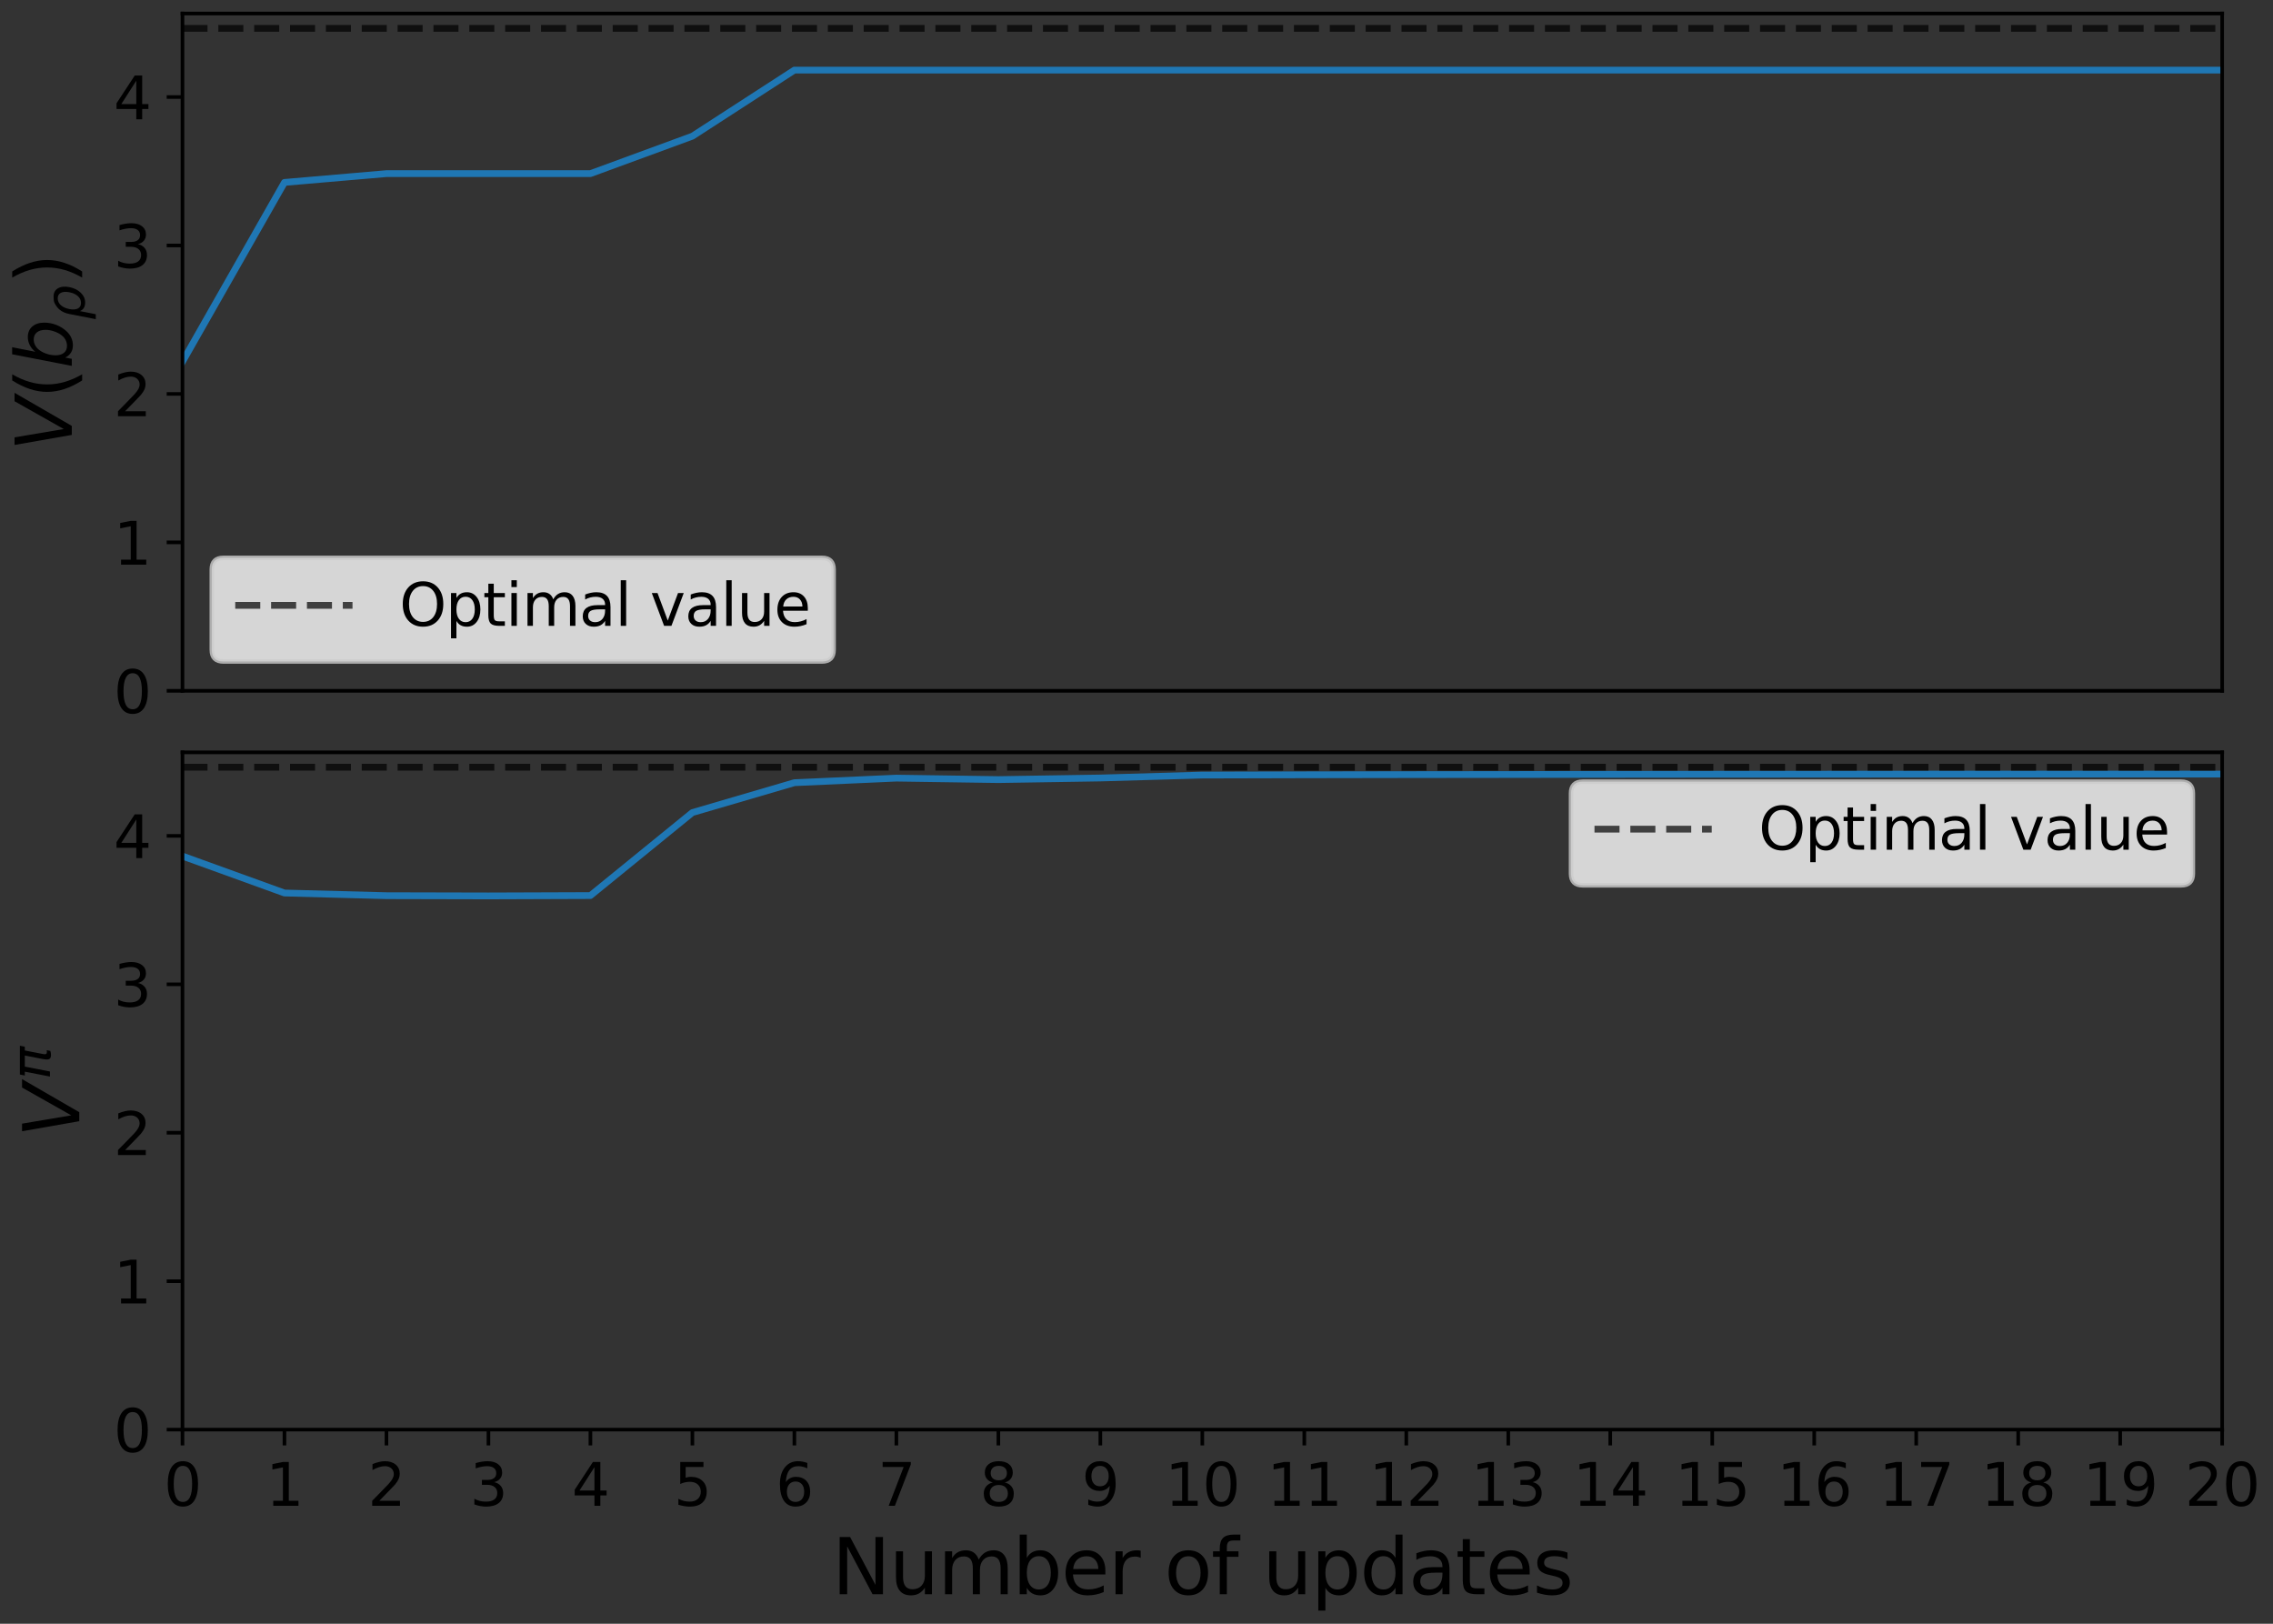 <?xml version="1.0" encoding="utf-8" standalone="no"?>
<!DOCTYPE svg PUBLIC "-//W3C//DTD SVG 1.1//EN"
  "http://www.w3.org/Graphics/SVG/1.1/DTD/svg11.dtd">
<svg xmlns:xlink="http://www.w3.org/1999/xlink" width="504pt" height="360pt" viewBox="0 0 504 360" xmlns="http://www.w3.org/2000/svg" version="1.1">
 <rect x="0" y="0" width="504" height="360" fill="#333333" stroke="none"/>
 <defs>
  <style type="text/css">*{stroke-linejoin: round; stroke-linecap: butt}</style>
 </defs>
 <g id="figure_1">
  <g id="patch_1">
   <path d="M 0 360 
L 504 360 
L 504 0 
L 0 0 
L 0 360 
z
" style="fill: none"/>
  </g>
  <g id="axes_1">
   <g id="patch_2">
    <path d="M 40.461 153.161 
L 492.729 153.161 
L 492.729 3 
L 40.461 3 
L 40.461 153.161 
z
" style="fill: none"/>
   </g>
   <g id="matplotlib.axis_1"/>
   <g id="matplotlib.axis_2">
    <g id="ytick_1">
     <g id="line2d_1">
      <defs>
       <path id="mc35d408353" d="M 0 0 
L -3.5 0 
" style="stroke: #000000; stroke-width: 0.8"/>
      </defs>
      <g>
       <use xlink:href="#mc35d408353" x="40.461" y="153.161" style="stroke: #000000; stroke-width: 0.8"/>
      </g>
     </g>
     <g id="text_1">
      <!-- 0 -->
      <g transform="translate(25.19 158.1)scale(0.13 -0.13)">
       <defs>
        <path id="DejaVuSans-30" d="M 2034 4250 
Q 1547 4250 1301 3770 
Q 1056 3291 1056 2328 
Q 1056 1369 1301 889 
Q 1547 409 2034 409 
Q 2525 409 2770 889 
Q 3016 1369 3016 2328 
Q 3016 3291 2770 3770 
Q 2525 4250 2034 4250 
z
M 2034 4750 
Q 2819 4750 3233 4129 
Q 3647 3509 3647 2328 
Q 3647 1150 3233 529 
Q 2819 -91 2034 -91 
Q 1250 -91 836 529 
Q 422 1150 422 2328 
Q 422 3509 836 4129 
Q 1250 4750 2034 4750 
z
" transform="scale(0.016)"/>
       </defs>
       <use xlink:href="#DejaVuSans-30"/>
      </g>
     </g>
    </g>
    <g id="ytick_2">
     <g id="line2d_2">
      <g>
       <use xlink:href="#mc35d408353" x="40.461" y="120.249" style="stroke: #000000; stroke-width: 0.8"/>
      </g>
     </g>
     <g id="text_2">
      <!-- 1 -->
      <g transform="translate(25.19 125.188)scale(0.13 -0.13)">
       <defs>
        <path id="DejaVuSans-31" d="M 794 531 
L 1825 531 
L 1825 4091 
L 703 3866 
L 703 4441 
L 1819 4666 
L 2450 4666 
L 2450 531 
L 3481 531 
L 3481 0 
L 794 0 
L 794 531 
z
" transform="scale(0.016)"/>
       </defs>
       <use xlink:href="#DejaVuSans-31"/>
      </g>
     </g>
    </g>
    <g id="ytick_3">
     <g id="line2d_3">
      <g>
       <use xlink:href="#mc35d408353" x="40.461" y="87.337" style="stroke: #000000; stroke-width: 0.8"/>
      </g>
     </g>
     <g id="text_3">
      <!-- 2 -->
      <g transform="translate(25.19 92.276)scale(0.13 -0.13)">
       <defs>
        <path id="DejaVuSans-32" d="M 1228 531 
L 3431 531 
L 3431 0 
L 469 0 
L 469 531 
Q 828 903 1448 1529 
Q 2069 2156 2228 2338 
Q 2531 2678 2651 2914 
Q 2772 3150 2772 3378 
Q 2772 3750 2511 3984 
Q 2250 4219 1831 4219 
Q 1534 4219 1204 4116 
Q 875 4013 500 3803 
L 500 4441 
Q 881 4594 1212 4672 
Q 1544 4750 1819 4750 
Q 2544 4750 2975 4387 
Q 3406 4025 3406 3419 
Q 3406 3131 3298 2873 
Q 3191 2616 2906 2266 
Q 2828 2175 2409 1742 
Q 1991 1309 1228 531 
z
" transform="scale(0.016)"/>
       </defs>
       <use xlink:href="#DejaVuSans-32"/>
      </g>
     </g>
    </g>
    <g id="ytick_4">
     <g id="line2d_4">
      <g>
       <use xlink:href="#mc35d408353" x="40.461" y="54.425" style="stroke: #000000; stroke-width: 0.8"/>
      </g>
     </g>
     <g id="text_4">
      <!-- 3 -->
      <g transform="translate(25.19 59.364)scale(0.13 -0.13)">
       <defs>
        <path id="DejaVuSans-33" d="M 2597 2516 
Q 3050 2419 3304 2112 
Q 3559 1806 3559 1356 
Q 3559 666 3084 287 
Q 2609 -91 1734 -91 
Q 1441 -91 1130 -33 
Q 819 25 488 141 
L 488 750 
Q 750 597 1062 519 
Q 1375 441 1716 441 
Q 2309 441 2620 675 
Q 2931 909 2931 1356 
Q 2931 1769 2642 2001 
Q 2353 2234 1838 2234 
L 1294 2234 
L 1294 2753 
L 1863 2753 
Q 2328 2753 2575 2939 
Q 2822 3125 2822 3475 
Q 2822 3834 2567 4026 
Q 2313 4219 1838 4219 
Q 1578 4219 1281 4162 
Q 984 4106 628 3988 
L 628 4550 
Q 988 4650 1302 4700 
Q 1616 4750 1894 4750 
Q 2613 4750 3031 4423 
Q 3450 4097 3450 3541 
Q 3450 3153 3228 2886 
Q 3006 2619 2597 2516 
z
" transform="scale(0.016)"/>
       </defs>
       <use xlink:href="#DejaVuSans-33"/>
      </g>
     </g>
    </g>
    <g id="ytick_5">
     <g id="line2d_5">
      <g>
       <use xlink:href="#mc35d408353" x="40.461" y="21.512" style="stroke: #000000; stroke-width: 0.8"/>
      </g>
     </g>
     <g id="text_5">
      <!-- 4 -->
      <g transform="translate(25.19 26.451)scale(0.13 -0.13)">
       <defs>
        <path id="DejaVuSans-34" d="M 2419 4116 
L 825 1625 
L 2419 1625 
L 2419 4116 
z
M 2253 4666 
L 3047 4666 
L 3047 1625 
L 3713 1625 
L 3713 1100 
L 3047 1100 
L 3047 0 
L 2419 0 
L 2419 1100 
L 313 1100 
L 313 1709 
L 2253 4666 
z
" transform="scale(0.016)"/>
       </defs>
       <use xlink:href="#DejaVuSans-34"/>
      </g>
     </g>
    </g>
    <g id="text_6">
     <!-- $V(b_{\rho})$ -->
     <g transform="translate(15.92 100.011)rotate(-90)scale(0.17 -0.17)">
      <defs>
       <path id="DejaVuSans-Oblique-56" d="M 1319 0 
L 500 4666 
L 1119 4666 
L 1797 653 
L 4063 4666 
L 4750 4666 
L 2053 0 
L 1319 0 
z
" transform="scale(0.016)"/>
       <path id="DejaVuSans-28" d="M 1984 4856 
Q 1566 4138 1362 3434 
Q 1159 2731 1159 2009 
Q 1159 1288 1364 580 
Q 1569 -128 1984 -844 
L 1484 -844 
Q 1016 -109 783 600 
Q 550 1309 550 2009 
Q 550 2706 781 3412 
Q 1013 4119 1484 4856 
L 1984 4856 
z
" transform="scale(0.016)"/>
       <path id="DejaVuSans-Oblique-62" d="M 3169 2138 
Q 3169 2591 2961 2847 
Q 2753 3103 2388 3103 
Q 2122 3103 1889 2973 
Q 1656 2844 1484 2597 
Q 1303 2338 1198 1995 
Q 1094 1653 1094 1313 
Q 1094 881 1298 636 
Q 1503 391 1863 391 
Q 2134 391 2365 517 
Q 2597 644 2772 891 
Q 2950 1147 3059 1487 
Q 3169 1828 3169 2138 
z
M 1381 2969 
Q 1594 3256 1914 3420 
Q 2234 3584 2584 3584 
Q 3122 3584 3439 3221 
Q 3756 2859 3756 2241 
Q 3756 1734 3570 1259 
Q 3384 784 3041 416 
Q 2816 172 2522 40 
Q 2228 -91 1906 -91 
Q 1566 -91 1316 65 
Q 1066 222 909 531 
L 806 0 
L 231 0 
L 1178 4863 
L 1753 4863 
L 1381 2969 
z
" transform="scale(0.016)"/>
       <path id="DejaVuSans-Oblique-3c1" d="M 1203 2875 
Q 1453 3194 1981 3475 
Q 2188 3584 2756 3584 
Q 3394 3584 3694 3078 
Q 3994 2572 3834 1747 
Q 3672 922 3175 415 
Q 2678 -91 2041 -91 
Q 1656 -91 1409 63 
Q 1163 213 1044 525 
L 681 -1331 
L 103 -1331 
L 697 1716 
Q 838 2438 1203 2875 
z
M 3238 1747 
Q 3359 2381 3169 2744 
Q 2978 3103 2522 3103 
Q 2066 3103 1734 2744 
Q 1403 2381 1281 1747 
Q 1156 1113 1347 750 
Q 1538 391 1994 391 
Q 2450 391 2781 750 
Q 3113 1113 3238 1747 
z
" transform="scale(0.016)"/>
       <path id="DejaVuSans-29" d="M 513 4856 
L 1013 4856 
Q 1481 4119 1714 3412 
Q 1947 2706 1947 2009 
Q 1947 1309 1714 600 
Q 1481 -109 1013 -844 
L 513 -844 
Q 928 -128 1133 580 
Q 1338 1288 1338 2009 
Q 1338 2731 1133 3434 
Q 928 4138 513 4856 
z
" transform="scale(0.016)"/>
      </defs>
      <use xlink:href="#DejaVuSans-Oblique-56" transform="translate(0 0.016)"/>
      <use xlink:href="#DejaVuSans-28" transform="translate(68.408 0.016)"/>
      <use xlink:href="#DejaVuSans-Oblique-62" transform="translate(107.422 0.016)"/>
      <use xlink:href="#DejaVuSans-Oblique-3c1" transform="translate(170.898 -16.391)scale(0.7)"/>
      <use xlink:href="#DejaVuSans-29" transform="translate(218.066 0.016)"/>
     </g>
    </g>
   </g>
   <g id="line2d_6">
    <path d="M 40.461 80.187 
L 63.075 40.446 
L 85.688 38.494 
L 108.302 38.494 
L 130.915 38.494 
L 153.528 30.191 
L 176.142 15.541 
L 198.755 15.541 
L 221.368 15.541 
L 243.982 15.541 
L 266.595 15.541 
L 289.208 15.541 
L 311.822 15.541 
L 334.435 15.541 
L 357.048 15.541 
L 379.662 15.541 
L 402.275 15.541 
L 424.888 15.541 
L 447.502 15.541 
L 470.115 15.541 
L 492.729 15.541 
" clip-path="url(#pc8021a1c8e)" style="fill: none; stroke: #1f77b4; stroke-width: 1.5; stroke-linecap: square"/>
   </g>
   <g id="line2d_7">
    <path d="M 40.461 6.291 
L 492.729 6.291 
" clip-path="url(#pc8021a1c8e)" style="fill: none; stroke-dasharray: 5.55,2.4; stroke-dashoffset: 0; stroke: #000000; stroke-opacity: 0.7; stroke-width: 1.5"/>
   </g>
   <g id="patch_3">
    <path d="M 40.461 153.161 
L 40.461 3 
" style="fill: none; stroke: #000000; stroke-width: 0.8; stroke-linejoin: miter; stroke-linecap: square"/>
   </g>
   <g id="patch_4">
    <path d="M 492.729 153.161 
L 492.729 3 
" style="fill: none; stroke: #000000; stroke-width: 0.8; stroke-linejoin: miter; stroke-linecap: square"/>
   </g>
   <g id="patch_5">
    <path d="M 40.461 153.161 
L 492.729 153.161 
" style="fill: none; stroke: #000000; stroke-width: 0.8; stroke-linejoin: miter; stroke-linecap: square"/>
   </g>
   <g id="patch_6">
    <path d="M 40.461 3 
L 492.729 3 
" style="fill: none; stroke: #000000; stroke-width: 0.8; stroke-linejoin: miter; stroke-linecap: square"/>
   </g>
   <g id="legend_1">
    <g id="patch_7">
     <path d="M 49.561 146.661 
L 182.239 146.661 
Q 184.839 146.661 184.839 144.061 
L 184.839 126.28 
Q 184.839 123.68 182.239 123.68 
L 49.561 123.68 
Q 46.961 123.68 46.961 126.28 
L 46.961 144.061 
Q 46.961 146.661 49.561 146.661 
z
" style="fill: #ffffff; opacity: 0.8; stroke: #cccccc; stroke-linejoin: miter"/>
    </g>
    <g id="line2d_8">
     <path d="M 52.161 134.208 
L 65.161 134.208 
L 78.161 134.208 
" style="fill: none; stroke-dasharray: 5.55,2.4; stroke-dashoffset: 0; stroke: #000000; stroke-opacity: 0.7; stroke-width: 1.5"/>
    </g>
    <g id="text_7">
     <!-- Optimal value -->
     <g transform="translate(88.561 138.758)scale(0.13 -0.13)">
      <defs>
       <path id="DejaVuSans-4f" d="M 2522 4238 
Q 1834 4238 1429 3725 
Q 1025 3213 1025 2328 
Q 1025 1447 1429 934 
Q 1834 422 2522 422 
Q 3209 422 3611 934 
Q 4013 1447 4013 2328 
Q 4013 3213 3611 3725 
Q 3209 4238 2522 4238 
z
M 2522 4750 
Q 3503 4750 4090 4092 
Q 4678 3434 4678 2328 
Q 4678 1225 4090 567 
Q 3503 -91 2522 -91 
Q 1538 -91 948 565 
Q 359 1222 359 2328 
Q 359 3434 948 4092 
Q 1538 4750 2522 4750 
z
" transform="scale(0.016)"/>
       <path id="DejaVuSans-70" d="M 1159 525 
L 1159 -1331 
L 581 -1331 
L 581 3500 
L 1159 3500 
L 1159 2969 
Q 1341 3281 1617 3432 
Q 1894 3584 2278 3584 
Q 2916 3584 3314 3078 
Q 3713 2572 3713 1747 
Q 3713 922 3314 415 
Q 2916 -91 2278 -91 
Q 1894 -91 1617 61 
Q 1341 213 1159 525 
z
M 3116 1747 
Q 3116 2381 2855 2742 
Q 2594 3103 2138 3103 
Q 1681 3103 1420 2742 
Q 1159 2381 1159 1747 
Q 1159 1113 1420 752 
Q 1681 391 2138 391 
Q 2594 391 2855 752 
Q 3116 1113 3116 1747 
z
" transform="scale(0.016)"/>
       <path id="DejaVuSans-74" d="M 1172 4494 
L 1172 3500 
L 2356 3500 
L 2356 3053 
L 1172 3053 
L 1172 1153 
Q 1172 725 1289 603 
Q 1406 481 1766 481 
L 2356 481 
L 2356 0 
L 1766 0 
Q 1100 0 847 248 
Q 594 497 594 1153 
L 594 3053 
L 172 3053 
L 172 3500 
L 594 3500 
L 594 4494 
L 1172 4494 
z
" transform="scale(0.016)"/>
       <path id="DejaVuSans-69" d="M 603 3500 
L 1178 3500 
L 1178 0 
L 603 0 
L 603 3500 
z
M 603 4863 
L 1178 4863 
L 1178 4134 
L 603 4134 
L 603 4863 
z
" transform="scale(0.016)"/>
       <path id="DejaVuSans-6d" d="M 3328 2828 
Q 3544 3216 3844 3400 
Q 4144 3584 4550 3584 
Q 5097 3584 5394 3201 
Q 5691 2819 5691 2113 
L 5691 0 
L 5113 0 
L 5113 2094 
Q 5113 2597 4934 2840 
Q 4756 3084 4391 3084 
Q 3944 3084 3684 2787 
Q 3425 2491 3425 1978 
L 3425 0 
L 2847 0 
L 2847 2094 
Q 2847 2600 2669 2842 
Q 2491 3084 2119 3084 
Q 1678 3084 1418 2786 
Q 1159 2488 1159 1978 
L 1159 0 
L 581 0 
L 581 3500 
L 1159 3500 
L 1159 2956 
Q 1356 3278 1631 3431 
Q 1906 3584 2284 3584 
Q 2666 3584 2933 3390 
Q 3200 3197 3328 2828 
z
" transform="scale(0.016)"/>
       <path id="DejaVuSans-61" d="M 2194 1759 
Q 1497 1759 1228 1600 
Q 959 1441 959 1056 
Q 959 750 1161 570 
Q 1363 391 1709 391 
Q 2188 391 2477 730 
Q 2766 1069 2766 1631 
L 2766 1759 
L 2194 1759 
z
M 3341 1997 
L 3341 0 
L 2766 0 
L 2766 531 
Q 2569 213 2275 61 
Q 1981 -91 1556 -91 
Q 1019 -91 701 211 
Q 384 513 384 1019 
Q 384 1609 779 1909 
Q 1175 2209 1959 2209 
L 2766 2209 
L 2766 2266 
Q 2766 2663 2505 2880 
Q 2244 3097 1772 3097 
Q 1472 3097 1187 3025 
Q 903 2953 641 2809 
L 641 3341 
Q 956 3463 1253 3523 
Q 1550 3584 1831 3584 
Q 2591 3584 2966 3190 
Q 3341 2797 3341 1997 
z
" transform="scale(0.016)"/>
       <path id="DejaVuSans-6c" d="M 603 4863 
L 1178 4863 
L 1178 0 
L 603 0 
L 603 4863 
z
" transform="scale(0.016)"/>
       <path id="DejaVuSans-20" transform="scale(0.016)"/>
       <path id="DejaVuSans-76" d="M 191 3500 
L 800 3500 
L 1894 563 
L 2988 3500 
L 3597 3500 
L 2284 0 
L 1503 0 
L 191 3500 
z
" transform="scale(0.016)"/>
       <path id="DejaVuSans-75" d="M 544 1381 
L 544 3500 
L 1119 3500 
L 1119 1403 
Q 1119 906 1312 657 
Q 1506 409 1894 409 
Q 2359 409 2629 706 
Q 2900 1003 2900 1516 
L 2900 3500 
L 3475 3500 
L 3475 0 
L 2900 0 
L 2900 538 
Q 2691 219 2414 64 
Q 2138 -91 1772 -91 
Q 1169 -91 856 284 
Q 544 659 544 1381 
z
M 1991 3584 
L 1991 3584 
z
" transform="scale(0.016)"/>
       <path id="DejaVuSans-65" d="M 3597 1894 
L 3597 1613 
L 953 1613 
Q 991 1019 1311 708 
Q 1631 397 2203 397 
Q 2534 397 2845 478 
Q 3156 559 3463 722 
L 3463 178 
Q 3153 47 2828 -22 
Q 2503 -91 2169 -91 
Q 1331 -91 842 396 
Q 353 884 353 1716 
Q 353 2575 817 3079 
Q 1281 3584 2069 3584 
Q 2775 3584 3186 3129 
Q 3597 2675 3597 1894 
z
M 3022 2063 
Q 3016 2534 2758 2815 
Q 2500 3097 2075 3097 
Q 1594 3097 1305 2825 
Q 1016 2553 972 2059 
L 3022 2063 
z
" transform="scale(0.016)"/>
      </defs>
      <use xlink:href="#DejaVuSans-4f"/>
      <use xlink:href="#DejaVuSans-70" x="78.711"/>
      <use xlink:href="#DejaVuSans-74" x="142.188"/>
      <use xlink:href="#DejaVuSans-69" x="181.396"/>
      <use xlink:href="#DejaVuSans-6d" x="209.18"/>
      <use xlink:href="#DejaVuSans-61" x="306.592"/>
      <use xlink:href="#DejaVuSans-6c" x="367.871"/>
      <use xlink:href="#DejaVuSans-20" x="395.654"/>
      <use xlink:href="#DejaVuSans-76" x="427.441"/>
      <use xlink:href="#DejaVuSans-61" x="486.621"/>
      <use xlink:href="#DejaVuSans-6c" x="547.9"/>
      <use xlink:href="#DejaVuSans-75" x="575.684"/>
      <use xlink:href="#DejaVuSans-65" x="639.062"/>
     </g>
    </g>
   </g>
  </g>
  <g id="axes_2">
   <g id="patch_8">
    <path d="M 40.461 316.965 
L 492.729 316.965 
L 492.729 166.804 
L 40.461 166.804 
L 40.461 316.965 
z
" style="fill: none"/>
   </g>
   <g id="matplotlib.axis_3">
    <g id="xtick_1">
     <g id="line2d_9">
      <defs>
       <path id="meba2948976" d="M 0 0 
L 0 3.5 
" style="stroke: #000000; stroke-width: 0.8"/>
      </defs>
      <g>
       <use xlink:href="#meba2948976" x="40.461" y="316.965" style="stroke: #000000; stroke-width: 0.8"/>
      </g>
     </g>
     <g id="text_8">
      <!-- 0 -->
      <g transform="translate(36.326 333.843)scale(0.13 -0.13)">
       <use xlink:href="#DejaVuSans-30"/>
      </g>
     </g>
    </g>
    <g id="xtick_2">
     <g id="line2d_10">
      <g>
       <use xlink:href="#meba2948976" x="63.075" y="316.965" style="stroke: #000000; stroke-width: 0.8"/>
      </g>
     </g>
     <g id="text_9">
      <!-- 1 -->
      <g transform="translate(58.939 333.843)scale(0.13 -0.13)">
       <use xlink:href="#DejaVuSans-31"/>
      </g>
     </g>
    </g>
    <g id="xtick_3">
     <g id="line2d_11">
      <g>
       <use xlink:href="#meba2948976" x="85.688" y="316.965" style="stroke: #000000; stroke-width: 0.8"/>
      </g>
     </g>
     <g id="text_10">
      <!-- 2 -->
      <g transform="translate(81.553 333.843)scale(0.13 -0.13)">
       <use xlink:href="#DejaVuSans-32"/>
      </g>
     </g>
    </g>
    <g id="xtick_4">
     <g id="line2d_12">
      <g>
       <use xlink:href="#meba2948976" x="108.302" y="316.965" style="stroke: #000000; stroke-width: 0.8"/>
      </g>
     </g>
     <g id="text_11">
      <!-- 3 -->
      <g transform="translate(104.166 333.843)scale(0.13 -0.13)">
       <use xlink:href="#DejaVuSans-33"/>
      </g>
     </g>
    </g>
    <g id="xtick_5">
     <g id="line2d_13">
      <g>
       <use xlink:href="#meba2948976" x="130.915" y="316.965" style="stroke: #000000; stroke-width: 0.8"/>
      </g>
     </g>
     <g id="text_12">
      <!-- 4 -->
      <g transform="translate(126.779 333.843)scale(0.13 -0.13)">
       <use xlink:href="#DejaVuSans-34"/>
      </g>
     </g>
    </g>
    <g id="xtick_6">
     <g id="line2d_14">
      <g>
       <use xlink:href="#meba2948976" x="153.528" y="316.965" style="stroke: #000000; stroke-width: 0.8"/>
      </g>
     </g>
     <g id="text_13">
      <!-- 5 -->
      <g transform="translate(149.393 333.843)scale(0.13 -0.13)">
       <defs>
        <path id="DejaVuSans-35" d="M 691 4666 
L 3169 4666 
L 3169 4134 
L 1269 4134 
L 1269 2991 
Q 1406 3038 1543 3061 
Q 1681 3084 1819 3084 
Q 2600 3084 3056 2656 
Q 3513 2228 3513 1497 
Q 3513 744 3044 326 
Q 2575 -91 1722 -91 
Q 1428 -91 1123 -41 
Q 819 9 494 109 
L 494 744 
Q 775 591 1075 516 
Q 1375 441 1709 441 
Q 2250 441 2565 725 
Q 2881 1009 2881 1497 
Q 2881 1984 2565 2268 
Q 2250 2553 1709 2553 
Q 1456 2553 1204 2497 
Q 953 2441 691 2322 
L 691 4666 
z
" transform="scale(0.016)"/>
       </defs>
       <use xlink:href="#DejaVuSans-35"/>
      </g>
     </g>
    </g>
    <g id="xtick_7">
     <g id="line2d_15">
      <g>
       <use xlink:href="#meba2948976" x="176.142" y="316.965" style="stroke: #000000; stroke-width: 0.8"/>
      </g>
     </g>
     <g id="text_14">
      <!-- 6 -->
      <g transform="translate(172.006 333.843)scale(0.13 -0.13)">
       <defs>
        <path id="DejaVuSans-36" d="M 2113 2584 
Q 1688 2584 1439 2293 
Q 1191 2003 1191 1497 
Q 1191 994 1439 701 
Q 1688 409 2113 409 
Q 2538 409 2786 701 
Q 3034 994 3034 1497 
Q 3034 2003 2786 2293 
Q 2538 2584 2113 2584 
z
M 3366 4563 
L 3366 3988 
Q 3128 4100 2886 4159 
Q 2644 4219 2406 4219 
Q 1781 4219 1451 3797 
Q 1122 3375 1075 2522 
Q 1259 2794 1537 2939 
Q 1816 3084 2150 3084 
Q 2853 3084 3261 2657 
Q 3669 2231 3669 1497 
Q 3669 778 3244 343 
Q 2819 -91 2113 -91 
Q 1303 -91 875 529 
Q 447 1150 447 2328 
Q 447 3434 972 4092 
Q 1497 4750 2381 4750 
Q 2619 4750 2861 4703 
Q 3103 4656 3366 4563 
z
" transform="scale(0.016)"/>
       </defs>
       <use xlink:href="#DejaVuSans-36"/>
      </g>
     </g>
    </g>
    <g id="xtick_8">
     <g id="line2d_16">
      <g>
       <use xlink:href="#meba2948976" x="198.755" y="316.965" style="stroke: #000000; stroke-width: 0.8"/>
      </g>
     </g>
     <g id="text_15">
      <!-- 7 -->
      <g transform="translate(194.619 333.843)scale(0.13 -0.13)">
       <defs>
        <path id="DejaVuSans-37" d="M 525 4666 
L 3525 4666 
L 3525 4397 
L 1831 0 
L 1172 0 
L 2766 4134 
L 525 4134 
L 525 4666 
z
" transform="scale(0.016)"/>
       </defs>
       <use xlink:href="#DejaVuSans-37"/>
      </g>
     </g>
    </g>
    <g id="xtick_9">
     <g id="line2d_17">
      <g>
       <use xlink:href="#meba2948976" x="221.368" y="316.965" style="stroke: #000000; stroke-width: 0.8"/>
      </g>
     </g>
     <g id="text_16">
      <!-- 8 -->
      <g transform="translate(217.233 333.843)scale(0.13 -0.13)">
       <defs>
        <path id="DejaVuSans-38" d="M 2034 2216 
Q 1584 2216 1326 1975 
Q 1069 1734 1069 1313 
Q 1069 891 1326 650 
Q 1584 409 2034 409 
Q 2484 409 2743 651 
Q 3003 894 3003 1313 
Q 3003 1734 2745 1975 
Q 2488 2216 2034 2216 
z
M 1403 2484 
Q 997 2584 770 2862 
Q 544 3141 544 3541 
Q 544 4100 942 4425 
Q 1341 4750 2034 4750 
Q 2731 4750 3128 4425 
Q 3525 4100 3525 3541 
Q 3525 3141 3298 2862 
Q 3072 2584 2669 2484 
Q 3125 2378 3379 2068 
Q 3634 1759 3634 1313 
Q 3634 634 3220 271 
Q 2806 -91 2034 -91 
Q 1263 -91 848 271 
Q 434 634 434 1313 
Q 434 1759 690 2068 
Q 947 2378 1403 2484 
z
M 1172 3481 
Q 1172 3119 1398 2916 
Q 1625 2713 2034 2713 
Q 2441 2713 2670 2916 
Q 2900 3119 2900 3481 
Q 2900 3844 2670 4047 
Q 2441 4250 2034 4250 
Q 1625 4250 1398 4047 
Q 1172 3844 1172 3481 
z
" transform="scale(0.016)"/>
       </defs>
       <use xlink:href="#DejaVuSans-38"/>
      </g>
     </g>
    </g>
    <g id="xtick_10">
     <g id="line2d_18">
      <g>
       <use xlink:href="#meba2948976" x="243.982" y="316.965" style="stroke: #000000; stroke-width: 0.8"/>
      </g>
     </g>
     <g id="text_17">
      <!-- 9 -->
      <g transform="translate(239.846 333.843)scale(0.13 -0.13)">
       <defs>
        <path id="DejaVuSans-39" d="M 703 97 
L 703 672 
Q 941 559 1184 500 
Q 1428 441 1663 441 
Q 2288 441 2617 861 
Q 2947 1281 2994 2138 
Q 2813 1869 2534 1725 
Q 2256 1581 1919 1581 
Q 1219 1581 811 2004 
Q 403 2428 403 3163 
Q 403 3881 828 4315 
Q 1253 4750 1959 4750 
Q 2769 4750 3195 4129 
Q 3622 3509 3622 2328 
Q 3622 1225 3098 567 
Q 2575 -91 1691 -91 
Q 1453 -91 1209 -44 
Q 966 3 703 97 
z
M 1959 2075 
Q 2384 2075 2632 2365 
Q 2881 2656 2881 3163 
Q 2881 3666 2632 3958 
Q 2384 4250 1959 4250 
Q 1534 4250 1286 3958 
Q 1038 3666 1038 3163 
Q 1038 2656 1286 2365 
Q 1534 2075 1959 2075 
z
" transform="scale(0.016)"/>
       </defs>
       <use xlink:href="#DejaVuSans-39"/>
      </g>
     </g>
    </g>
    <g id="xtick_11">
     <g id="line2d_19">
      <g>
       <use xlink:href="#meba2948976" x="266.595" y="316.965" style="stroke: #000000; stroke-width: 0.8"/>
      </g>
     </g>
     <g id="text_18">
      <!-- 10 -->
      <g transform="translate(258.324 333.843)scale(0.13 -0.13)">
       <use xlink:href="#DejaVuSans-31"/>
       <use xlink:href="#DejaVuSans-30" x="63.623"/>
      </g>
     </g>
    </g>
    <g id="xtick_12">
     <g id="line2d_20">
      <g>
       <use xlink:href="#meba2948976" x="289.208" y="316.965" style="stroke: #000000; stroke-width: 0.8"/>
      </g>
     </g>
     <g id="text_19">
      <!-- 11 -->
      <g transform="translate(280.937 333.843)scale(0.13 -0.13)">
       <use xlink:href="#DejaVuSans-31"/>
       <use xlink:href="#DejaVuSans-31" x="63.623"/>
      </g>
     </g>
    </g>
    <g id="xtick_13">
     <g id="line2d_21">
      <g>
       <use xlink:href="#meba2948976" x="311.822" y="316.965" style="stroke: #000000; stroke-width: 0.8"/>
      </g>
     </g>
     <g id="text_20">
      <!-- 12 -->
      <g transform="translate(303.55 333.843)scale(0.13 -0.13)">
       <use xlink:href="#DejaVuSans-31"/>
       <use xlink:href="#DejaVuSans-32" x="63.623"/>
      </g>
     </g>
    </g>
    <g id="xtick_14">
     <g id="line2d_22">
      <g>
       <use xlink:href="#meba2948976" x="334.435" y="316.965" style="stroke: #000000; stroke-width: 0.8"/>
      </g>
     </g>
     <g id="text_21">
      <!-- 13 -->
      <g transform="translate(326.164 333.843)scale(0.13 -0.13)">
       <use xlink:href="#DejaVuSans-31"/>
       <use xlink:href="#DejaVuSans-33" x="63.623"/>
      </g>
     </g>
    </g>
    <g id="xtick_15">
     <g id="line2d_23">
      <g>
       <use xlink:href="#meba2948976" x="357.048" y="316.965" style="stroke: #000000; stroke-width: 0.8"/>
      </g>
     </g>
     <g id="text_22">
      <!-- 14 -->
      <g transform="translate(348.777 333.843)scale(0.13 -0.13)">
       <use xlink:href="#DejaVuSans-31"/>
       <use xlink:href="#DejaVuSans-34" x="63.623"/>
      </g>
     </g>
    </g>
    <g id="xtick_16">
     <g id="line2d_24">
      <g>
       <use xlink:href="#meba2948976" x="379.662" y="316.965" style="stroke: #000000; stroke-width: 0.8"/>
      </g>
     </g>
     <g id="text_23">
      <!-- 15 -->
      <g transform="translate(371.391 333.843)scale(0.13 -0.13)">
       <use xlink:href="#DejaVuSans-31"/>
       <use xlink:href="#DejaVuSans-35" x="63.623"/>
      </g>
     </g>
    </g>
    <g id="xtick_17">
     <g id="line2d_25">
      <g>
       <use xlink:href="#meba2948976" x="402.275" y="316.965" style="stroke: #000000; stroke-width: 0.8"/>
      </g>
     </g>
     <g id="text_24">
      <!-- 16 -->
      <g transform="translate(394.004 333.843)scale(0.13 -0.13)">
       <use xlink:href="#DejaVuSans-31"/>
       <use xlink:href="#DejaVuSans-36" x="63.623"/>
      </g>
     </g>
    </g>
    <g id="xtick_18">
     <g id="line2d_26">
      <g>
       <use xlink:href="#meba2948976" x="424.888" y="316.965" style="stroke: #000000; stroke-width: 0.8"/>
      </g>
     </g>
     <g id="text_25">
      <!-- 17 -->
      <g transform="translate(416.617 333.843)scale(0.13 -0.13)">
       <use xlink:href="#DejaVuSans-31"/>
       <use xlink:href="#DejaVuSans-37" x="63.623"/>
      </g>
     </g>
    </g>
    <g id="xtick_19">
     <g id="line2d_27">
      <g>
       <use xlink:href="#meba2948976" x="447.502" y="316.965" style="stroke: #000000; stroke-width: 0.8"/>
      </g>
     </g>
     <g id="text_26">
      <!-- 18 -->
      <g transform="translate(439.231 333.843)scale(0.13 -0.13)">
       <use xlink:href="#DejaVuSans-31"/>
       <use xlink:href="#DejaVuSans-38" x="63.623"/>
      </g>
     </g>
    </g>
    <g id="xtick_20">
     <g id="line2d_28">
      <g>
       <use xlink:href="#meba2948976" x="470.115" y="316.965" style="stroke: #000000; stroke-width: 0.8"/>
      </g>
     </g>
     <g id="text_27">
      <!-- 19 -->
      <g transform="translate(461.844 333.843)scale(0.13 -0.13)">
       <use xlink:href="#DejaVuSans-31"/>
       <use xlink:href="#DejaVuSans-39" x="63.623"/>
      </g>
     </g>
    </g>
    <g id="xtick_21">
     <g id="line2d_29">
      <g>
       <use xlink:href="#meba2948976" x="492.729" y="316.965" style="stroke: #000000; stroke-width: 0.8"/>
      </g>
     </g>
     <g id="text_28">
      <!-- 20 -->
      <g transform="translate(484.457 333.843)scale(0.13 -0.13)">
       <use xlink:href="#DejaVuSans-32"/>
       <use xlink:href="#DejaVuSans-30" x="63.623"/>
      </g>
     </g>
    </g>
    <g id="text_29">
     <!-- Number of updates -->
     <g transform="translate(184.474 353.464)scale(0.17 -0.17)">
      <defs>
       <path id="DejaVuSans-4e" d="M 628 4666 
L 1478 4666 
L 3547 763 
L 3547 4666 
L 4159 4666 
L 4159 0 
L 3309 0 
L 1241 3903 
L 1241 0 
L 628 0 
L 628 4666 
z
" transform="scale(0.016)"/>
       <path id="DejaVuSans-62" d="M 3116 1747 
Q 3116 2381 2855 2742 
Q 2594 3103 2138 3103 
Q 1681 3103 1420 2742 
Q 1159 2381 1159 1747 
Q 1159 1113 1420 752 
Q 1681 391 2138 391 
Q 2594 391 2855 752 
Q 3116 1113 3116 1747 
z
M 1159 2969 
Q 1341 3281 1617 3432 
Q 1894 3584 2278 3584 
Q 2916 3584 3314 3078 
Q 3713 2572 3713 1747 
Q 3713 922 3314 415 
Q 2916 -91 2278 -91 
Q 1894 -91 1617 61 
Q 1341 213 1159 525 
L 1159 0 
L 581 0 
L 581 4863 
L 1159 4863 
L 1159 2969 
z
" transform="scale(0.016)"/>
       <path id="DejaVuSans-72" d="M 2631 2963 
Q 2534 3019 2420 3045 
Q 2306 3072 2169 3072 
Q 1681 3072 1420 2755 
Q 1159 2438 1159 1844 
L 1159 0 
L 581 0 
L 581 3500 
L 1159 3500 
L 1159 2956 
Q 1341 3275 1631 3429 
Q 1922 3584 2338 3584 
Q 2397 3584 2469 3576 
Q 2541 3569 2628 3553 
L 2631 2963 
z
" transform="scale(0.016)"/>
       <path id="DejaVuSans-6f" d="M 1959 3097 
Q 1497 3097 1228 2736 
Q 959 2375 959 1747 
Q 959 1119 1226 758 
Q 1494 397 1959 397 
Q 2419 397 2687 759 
Q 2956 1122 2956 1747 
Q 2956 2369 2687 2733 
Q 2419 3097 1959 3097 
z
M 1959 3584 
Q 2709 3584 3137 3096 
Q 3566 2609 3566 1747 
Q 3566 888 3137 398 
Q 2709 -91 1959 -91 
Q 1206 -91 779 398 
Q 353 888 353 1747 
Q 353 2609 779 3096 
Q 1206 3584 1959 3584 
z
" transform="scale(0.016)"/>
       <path id="DejaVuSans-66" d="M 2375 4863 
L 2375 4384 
L 1825 4384 
Q 1516 4384 1395 4259 
Q 1275 4134 1275 3809 
L 1275 3500 
L 2222 3500 
L 2222 3053 
L 1275 3053 
L 1275 0 
L 697 0 
L 697 3053 
L 147 3053 
L 147 3500 
L 697 3500 
L 697 3744 
Q 697 4328 969 4595 
Q 1241 4863 1831 4863 
L 2375 4863 
z
" transform="scale(0.016)"/>
       <path id="DejaVuSans-64" d="M 2906 2969 
L 2906 4863 
L 3481 4863 
L 3481 0 
L 2906 0 
L 2906 525 
Q 2725 213 2448 61 
Q 2172 -91 1784 -91 
Q 1150 -91 751 415 
Q 353 922 353 1747 
Q 353 2572 751 3078 
Q 1150 3584 1784 3584 
Q 2172 3584 2448 3432 
Q 2725 3281 2906 2969 
z
M 947 1747 
Q 947 1113 1208 752 
Q 1469 391 1925 391 
Q 2381 391 2643 752 
Q 2906 1113 2906 1747 
Q 2906 2381 2643 2742 
Q 2381 3103 1925 3103 
Q 1469 3103 1208 2742 
Q 947 2381 947 1747 
z
" transform="scale(0.016)"/>
       <path id="DejaVuSans-73" d="M 2834 3397 
L 2834 2853 
Q 2591 2978 2328 3040 
Q 2066 3103 1784 3103 
Q 1356 3103 1142 2972 
Q 928 2841 928 2578 
Q 928 2378 1081 2264 
Q 1234 2150 1697 2047 
L 1894 2003 
Q 2506 1872 2764 1633 
Q 3022 1394 3022 966 
Q 3022 478 2636 193 
Q 2250 -91 1575 -91 
Q 1294 -91 989 -36 
Q 684 19 347 128 
L 347 722 
Q 666 556 975 473 
Q 1284 391 1588 391 
Q 1994 391 2212 530 
Q 2431 669 2431 922 
Q 2431 1156 2273 1281 
Q 2116 1406 1581 1522 
L 1381 1569 
Q 847 1681 609 1914 
Q 372 2147 372 2553 
Q 372 3047 722 3315 
Q 1072 3584 1716 3584 
Q 2034 3584 2315 3537 
Q 2597 3491 2834 3397 
z
" transform="scale(0.016)"/>
      </defs>
      <use xlink:href="#DejaVuSans-4e"/>
      <use xlink:href="#DejaVuSans-75" x="74.805"/>
      <use xlink:href="#DejaVuSans-6d" x="138.184"/>
      <use xlink:href="#DejaVuSans-62" x="235.596"/>
      <use xlink:href="#DejaVuSans-65" x="299.072"/>
      <use xlink:href="#DejaVuSans-72" x="360.596"/>
      <use xlink:href="#DejaVuSans-20" x="401.709"/>
      <use xlink:href="#DejaVuSans-6f" x="433.496"/>
      <use xlink:href="#DejaVuSans-66" x="494.678"/>
      <use xlink:href="#DejaVuSans-20" x="529.883"/>
      <use xlink:href="#DejaVuSans-75" x="561.67"/>
      <use xlink:href="#DejaVuSans-70" x="625.049"/>
      <use xlink:href="#DejaVuSans-64" x="688.525"/>
      <use xlink:href="#DejaVuSans-61" x="752.002"/>
      <use xlink:href="#DejaVuSans-74" x="813.281"/>
      <use xlink:href="#DejaVuSans-65" x="852.49"/>
      <use xlink:href="#DejaVuSans-73" x="914.014"/>
     </g>
    </g>
   </g>
   <g id="matplotlib.axis_4">
    <g id="ytick_6">
     <g id="line2d_30">
      <g>
       <use xlink:href="#mc35d408353" x="40.461" y="316.965" style="stroke: #000000; stroke-width: 0.8"/>
      </g>
     </g>
     <g id="text_30">
      <!-- 0 -->
      <g transform="translate(25.19 321.904)scale(0.13 -0.13)">
       <use xlink:href="#DejaVuSans-30"/>
      </g>
     </g>
    </g>
    <g id="ytick_7">
     <g id="line2d_31">
      <g>
       <use xlink:href="#mc35d408353" x="40.461" y="284.053" style="stroke: #000000; stroke-width: 0.8"/>
      </g>
     </g>
     <g id="text_31">
      <!-- 1 -->
      <g transform="translate(25.19 288.992)scale(0.13 -0.13)">
       <use xlink:href="#DejaVuSans-31"/>
      </g>
     </g>
    </g>
    <g id="ytick_8">
     <g id="line2d_32">
      <g>
       <use xlink:href="#mc35d408353" x="40.461" y="251.141" style="stroke: #000000; stroke-width: 0.8"/>
      </g>
     </g>
     <g id="text_32">
      <!-- 2 -->
      <g transform="translate(25.19 256.08)scale(0.13 -0.13)">
       <use xlink:href="#DejaVuSans-32"/>
      </g>
     </g>
    </g>
    <g id="ytick_9">
     <g id="line2d_33">
      <g>
       <use xlink:href="#mc35d408353" x="40.461" y="218.229" style="stroke: #000000; stroke-width: 0.8"/>
      </g>
     </g>
     <g id="text_33">
      <!-- 3 -->
      <g transform="translate(25.19 223.168)scale(0.13 -0.13)">
       <use xlink:href="#DejaVuSans-33"/>
      </g>
     </g>
    </g>
    <g id="ytick_10">
     <g id="line2d_34">
      <g>
       <use xlink:href="#mc35d408353" x="40.461" y="185.316" style="stroke: #000000; stroke-width: 0.8"/>
      </g>
     </g>
     <g id="text_34">
      <!-- 4 -->
      <g transform="translate(25.19 190.255)scale(0.13 -0.13)">
       <use xlink:href="#DejaVuSans-34"/>
      </g>
     </g>
    </g>
    <g id="text_35">
     <!-- $V^{\pi}$ -->
     <g transform="translate(17.655 252.17)rotate(-90)scale(0.17 -0.17)">
      <defs>
       <path id="DejaVuSans-Oblique-3c0" d="M 584 3500 
L 3938 3500 
L 3825 2925 
L 3384 2925 
L 2966 775 
Q 2922 550 2981 450 
Q 3038 353 3209 353 
Q 3256 353 3325 363 
Q 3397 369 3419 372 
L 3338 -44 
Q 3222 -84 3103 -103 
Q 2981 -122 2866 -122 
Q 2491 -122 2388 81 
Q 2284 288 2391 838 
L 2797 2925 
L 1506 2925 
L 938 0 
L 350 0 
L 919 2925 
L 472 2925 
L 584 3500 
z
" transform="scale(0.016)"/>
      </defs>
      <use xlink:href="#DejaVuSans-Oblique-56" transform="translate(0 0.438)"/>
      <use xlink:href="#DejaVuSans-Oblique-3c0" transform="translate(75.425 38.719)scale(0.7)"/>
     </g>
    </g>
   </g>
   <g id="line2d_35">
    <path d="M 40.461 189.807 
L 63.075 197.989 
L 85.688 198.581 
L 108.302 198.634 
L 130.915 198.555 
L 153.528 180.153 
L 176.142 173.531 
L 198.755 172.518 
L 221.368 172.846 
L 243.982 172.489 
L 266.595 171.839 
L 289.208 171.781 
L 311.822 171.743 
L 334.435 171.717 
L 357.048 171.682 
L 379.662 171.659 
L 402.275 171.648 
L 424.888 171.631 
L 447.502 171.624 
L 470.115 171.622 
L 492.729 171.622 
" clip-path="url(#pa8228fa480)" style="fill: none; stroke: #1f77b4; stroke-width: 1.5; stroke-linecap: square"/>
   </g>
   <g id="line2d_36">
    <path d="M 40.461 170.096 
L 492.729 170.096 
" clip-path="url(#pa8228fa480)" style="fill: none; stroke-dasharray: 5.55,2.4; stroke-dashoffset: 0; stroke: #000000; stroke-opacity: 0.7; stroke-width: 1.5"/>
   </g>
   <g id="patch_9">
    <path d="M 40.461 316.965 
L 40.461 166.804 
" style="fill: none; stroke: #000000; stroke-width: 0.8; stroke-linejoin: miter; stroke-linecap: square"/>
   </g>
   <g id="patch_10">
    <path d="M 492.729 316.965 
L 492.729 166.804 
" style="fill: none; stroke: #000000; stroke-width: 0.8; stroke-linejoin: miter; stroke-linecap: square"/>
   </g>
   <g id="patch_11">
    <path d="M 40.461 316.965 
L 492.729 316.965 
" style="fill: none; stroke: #000000; stroke-width: 0.8; stroke-linejoin: miter; stroke-linecap: square"/>
   </g>
   <g id="patch_12">
    <path d="M 40.461 166.804 
L 492.729 166.804 
" style="fill: none; stroke: #000000; stroke-width: 0.8; stroke-linejoin: miter; stroke-linecap: square"/>
   </g>
   <g id="legend_2">
    <g id="patch_13">
     <path d="M 350.951 196.286 
L 483.629 196.286 
Q 486.229 196.286 486.229 193.686 
L 486.229 175.904 
Q 486.229 173.304 483.629 173.304 
L 350.951 173.304 
Q 348.351 173.304 348.351 175.904 
L 348.351 193.686 
Q 348.351 196.286 350.951 196.286 
z
" style="fill: #ffffff; opacity: 0.8; stroke: #cccccc; stroke-linejoin: miter"/>
    </g>
    <g id="line2d_37">
     <path d="M 353.551 183.832 
L 366.551 183.832 
L 379.551 183.832 
" style="fill: none; stroke-dasharray: 5.55,2.4; stroke-dashoffset: 0; stroke: #000000; stroke-opacity: 0.7; stroke-width: 1.5"/>
    </g>
    <g id="text_36">
     <!-- Optimal value -->
     <g transform="translate(389.951 188.382)scale(0.13 -0.13)">
      <use xlink:href="#DejaVuSans-4f"/>
      <use xlink:href="#DejaVuSans-70" x="78.711"/>
      <use xlink:href="#DejaVuSans-74" x="142.188"/>
      <use xlink:href="#DejaVuSans-69" x="181.396"/>
      <use xlink:href="#DejaVuSans-6d" x="209.18"/>
      <use xlink:href="#DejaVuSans-61" x="306.592"/>
      <use xlink:href="#DejaVuSans-6c" x="367.871"/>
      <use xlink:href="#DejaVuSans-20" x="395.654"/>
      <use xlink:href="#DejaVuSans-76" x="427.441"/>
      <use xlink:href="#DejaVuSans-61" x="486.621"/>
      <use xlink:href="#DejaVuSans-6c" x="547.9"/>
      <use xlink:href="#DejaVuSans-75" x="575.684"/>
      <use xlink:href="#DejaVuSans-65" x="639.062"/>
     </g>
    </g>
   </g>
  </g>
 </g>
 <defs>
  <clipPath id="pc8021a1c8e">
   <rect x="40.461" y="3" width="452.267" height="150.161"/>
  </clipPath>
  <clipPath id="pa8228fa480">
   <rect x="40.461" y="166.804" width="452.267" height="150.161"/>
  </clipPath>
 </defs>
</svg>
